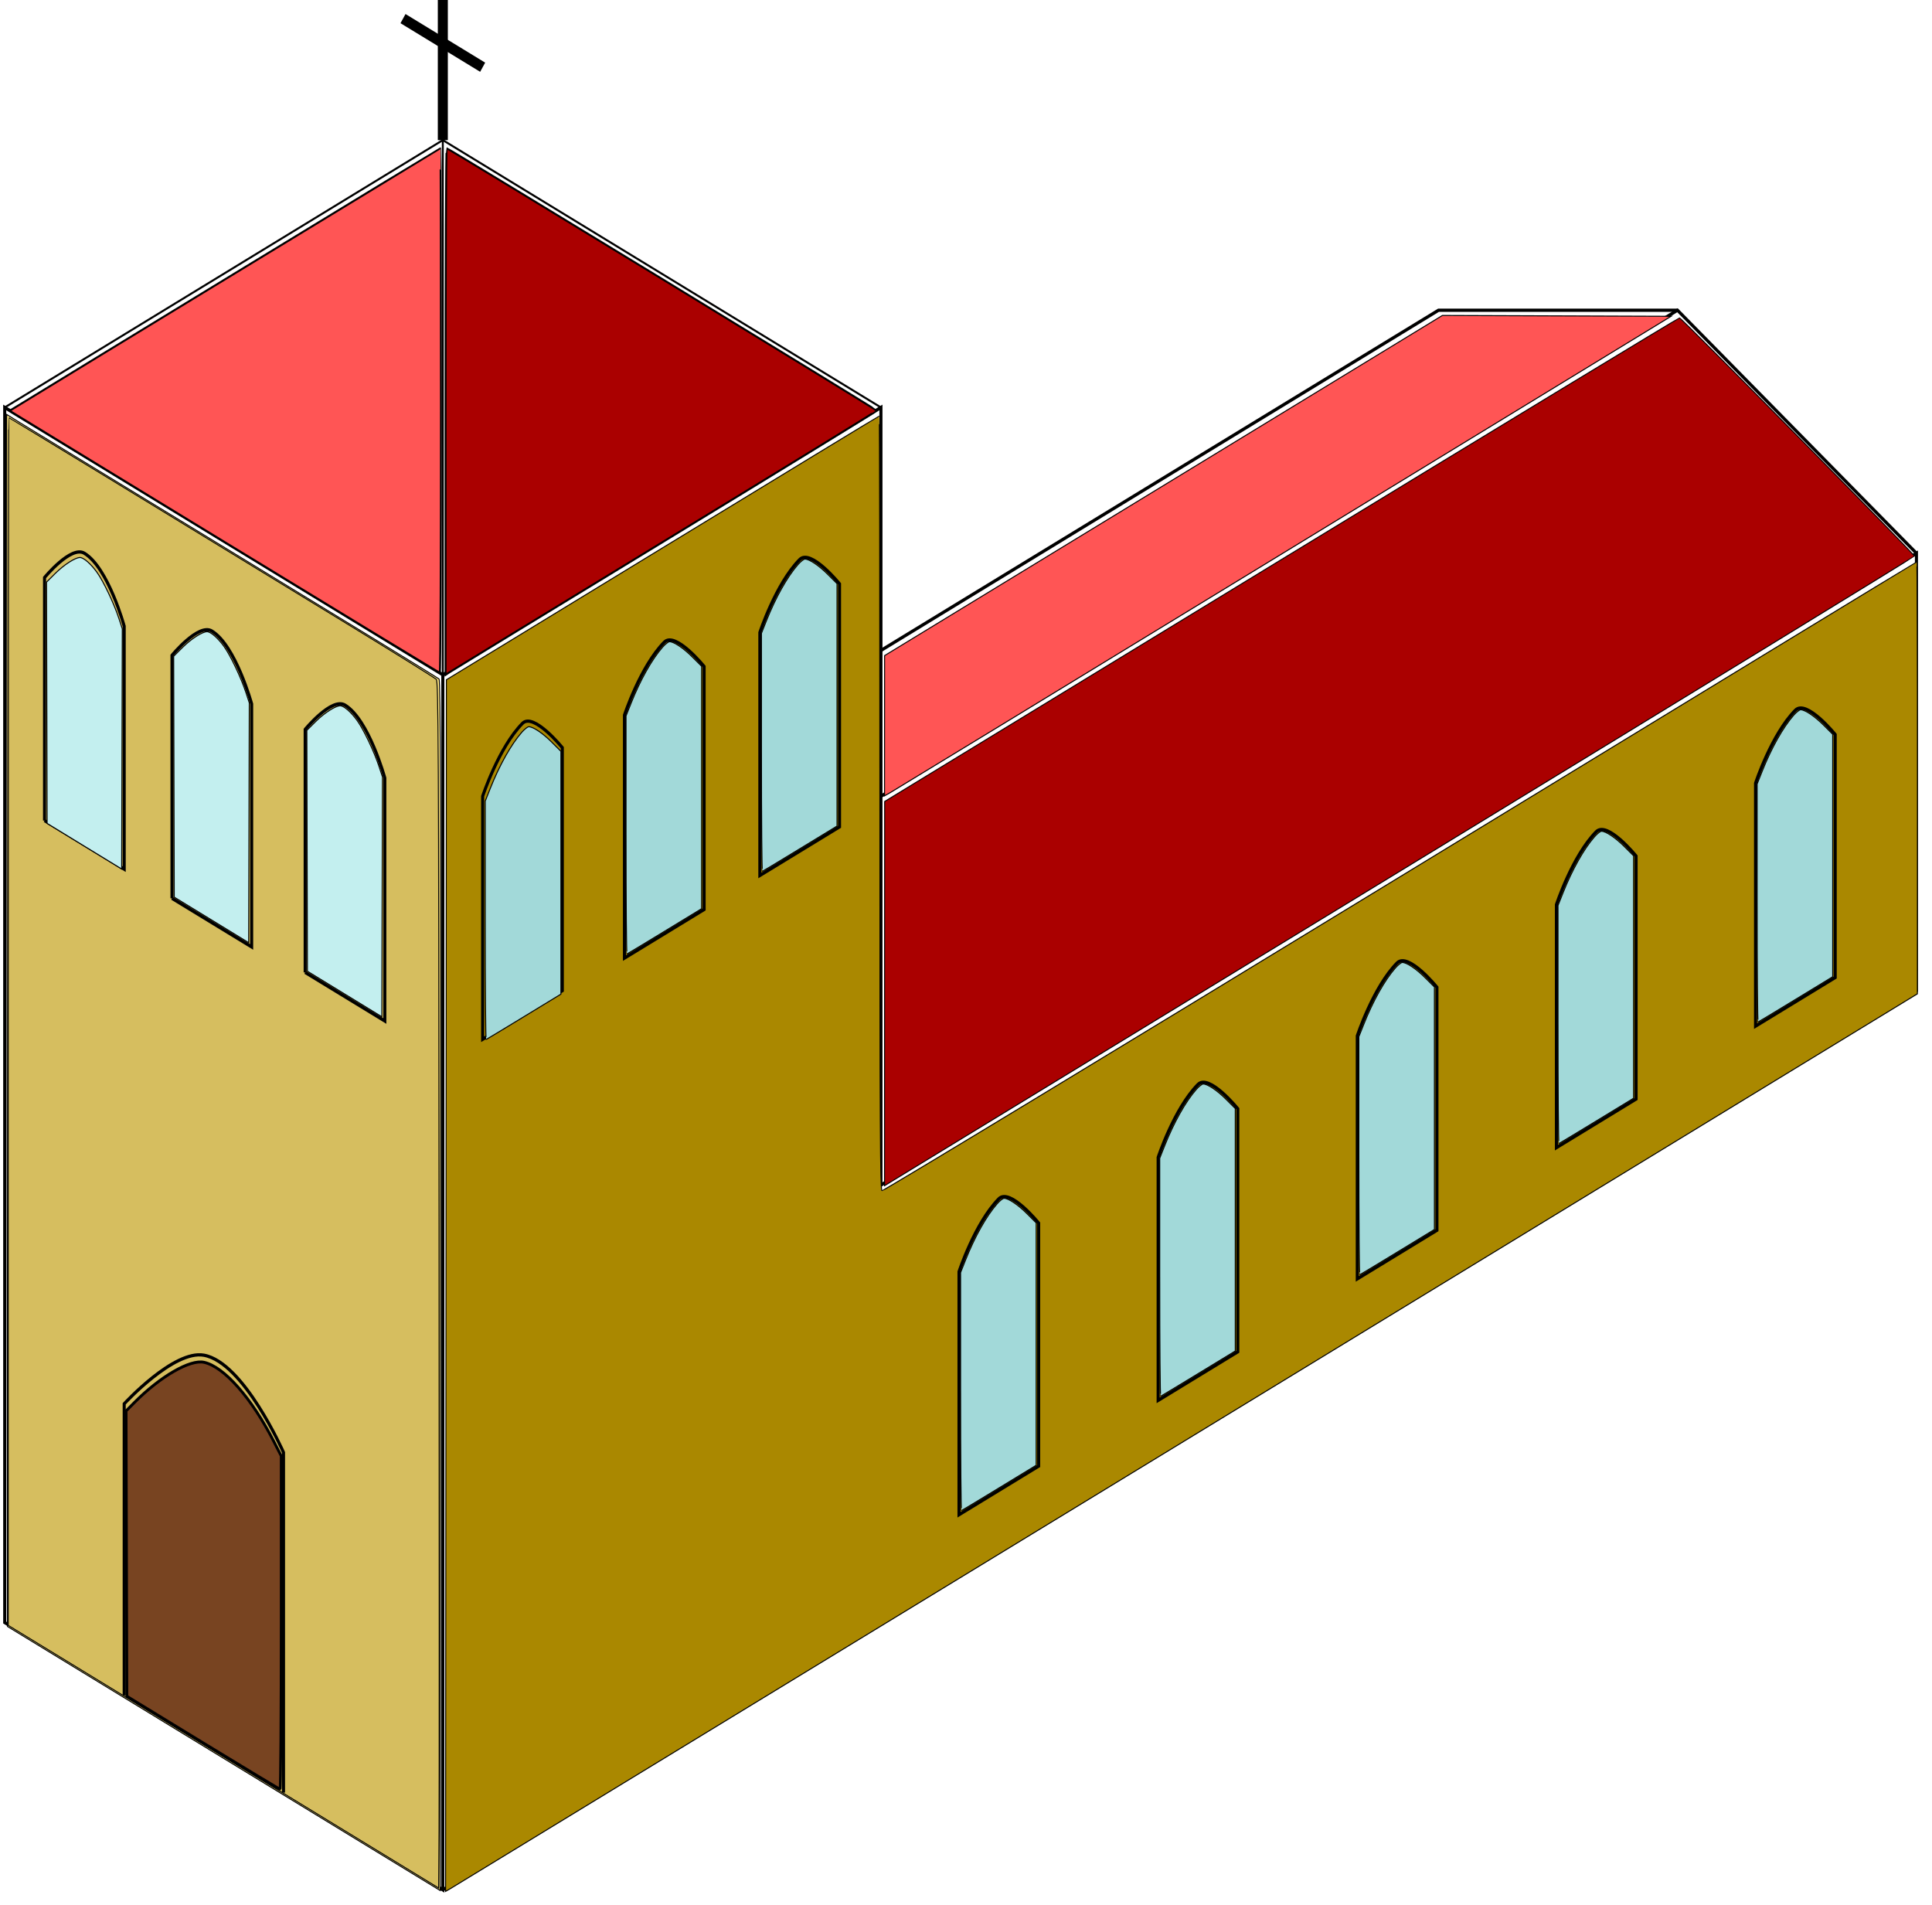 <?xml version="1.0" encoding="UTF-8" standalone="no"?>
<!-- Created with Inkscape (http://www.inkscape.org/) -->

<svg
   xmlns:dc="http://purl.org/dc/elements/1.1/"
   xmlns:cc="http://creativecommons.org/ns#"
   xmlns:rdf="http://www.w3.org/1999/02/22-rdf-syntax-ns#"
   xmlns:svg="http://www.w3.org/2000/svg"
   xmlns="http://www.w3.org/2000/svg"
   xmlns:sodipodi="http://sodipodi.sourceforge.net/DTD/sodipodi-0.dtd"
   xmlns:inkscape="http://www.inkscape.org/namespaces/inkscape"
   width="14.672"
   height="14.469"
   viewBox="-229.676 12.323 14.672 14.469"
   version="1.1"
   id="svg8"
   sodipodi:docname="monastery.svg"
   inkscape:version="0.92.2 5c3e80d, 2017-08-06">
  <sodipodi:namedview
     id="base"
     pagecolor="#ffffff"
     bordercolor="#666666"
     borderopacity="1.0"
     inkscape:pageopacity="0.0"
     inkscape:pageshadow="2"
     inkscape:zoom="64"
     inkscape:cx="10.371527"
     inkscape:cy="7.130015"
     inkscape:document-units="mm"
     inkscape:current-layer="layer1"
     showgrid="false"
     inkscape:window-width="2560"
     inkscape:window-height="1380"
     inkscape:window-x="0"
     inkscape:window-y="0"
     inkscape:window-maximized="1"
     inkscape:measure-start="-8.25195e-07,39.6875"
     inkscape:measure-end="39.6875,39.6875" />
  <defs
     id="defs2" />
  <g
     inkscape:label="Layer 1"
     inkscape:groupmode="layer"
     id="layer1">
    <g
       transform="matrix(0.088,0,0,0.093,-230.85,-0.762)"
       id="layer1-6"
       inkscape:label="Layer 1">
      <path
         inkscape:connector-curvature="0"
         id="path5096"
         d="M 51.556,295.016 13.748,273.188 v -99.219 l 37.807,21.828 z"
         style="fill:none;stroke:#000000;stroke-width:0.265px;stroke-linecap:butt;stroke-linejoin:miter;stroke-opacity:1" />
      <path
         sodipodi:nodetypes="ccc"
         inkscape:connector-curvature="0"
         id="path5098"
         d="m 51.556,195.797 37.807,-21.828 v 63.5"
         style="fill:none;stroke:#000000;stroke-width:0.265px;stroke-linecap:butt;stroke-linejoin:miter;stroke-opacity:1" />
      <path
         inkscape:connector-curvature="0"
         id="path5100"
         d="m 13.748,173.969 37.807,-21.828 v 43.656"
         style="fill:none;stroke:#000000;stroke-width:0.165;stroke-linecap:butt;stroke-linejoin:miter;stroke-miterlimit:4;stroke-dasharray:none;stroke-opacity:1" />
      <path
         inkscape:connector-curvature="0"
         id="path5102"
         d="m 51.556,152.141 37.807,21.828"
         style="fill:none;stroke:#000000;stroke-width:0.165;stroke-linecap:butt;stroke-linejoin:miter;stroke-miterlimit:4;stroke-dasharray:none;stroke-opacity:1" />
      <path
         sodipodi:nodetypes="cccc"
         inkscape:connector-curvature="0"
         id="path5104"
         d="M 51.556,295.016 178.726,221.594 v -35.719 l -89.363,51.594"
         style="fill:none;stroke:#000000;stroke-width:0.265px;stroke-linecap:butt;stroke-linejoin:miter;stroke-opacity:1" />
      <path
         sodipodi:nodetypes="ccc"
         inkscape:connector-curvature="0"
         id="path5106"
         d="m 178.726,185.875 -20.622,-19.844 -68.741,39.688"
         style="fill:none;stroke:#000000;stroke-width:0.265px;stroke-linecap:butt;stroke-linejoin:miter;stroke-opacity:1" />
      <path
         sodipodi:nodetypes="ccc"
         inkscape:connector-curvature="0"
         id="path5108"
         d="M 158.104,166.031 H 137.482 L 89.363,193.812"
         style="fill:none;stroke:#000000;stroke-width:0.265px;stroke-linecap:butt;stroke-linejoin:miter;stroke-opacity:1" />
      <path
         inkscape:connector-curvature="0"
         id="path5110"
         d="M 51.556,152.141 V 140.234"
         style="fill:none;stroke:#000000;stroke-width:0.865;stroke-linecap:butt;stroke-linejoin:miter;stroke-miterlimit:4;stroke-dasharray:none;stroke-opacity:1" />
      <path
         inkscape:connector-curvature="0"
         id="path5112"
         d="m 48.119,142.219 6.874,3.969"
         style="fill:none;stroke:#000000;stroke-width:0.865;stroke-linecap:butt;stroke-linejoin:miter;stroke-miterlimit:4;stroke-dasharray:none;stroke-opacity:1" />
      <path
         transform="scale(0.265)"
         inkscape:connector-curvature="0"
         id="path5114"
         d="m 123.329,697.873 -69.856,-40.352 2.175,-1.265 c 16.111,-9.366 137.975,-79.624 138.11,-79.624 0.101,0 0.184,36.365 0.184,80.812 0,44.447 -0.17,80.805 -0.379,80.796 -0.208,-0.009 -31.814,-18.174 -70.234,-40.368 z"
         style="opacity:1;fill:#ff5555;fill-opacity:1;stroke:#000000;stroke-width:0.624;stroke-miterlimit:4;stroke-dasharray:none;stroke-opacity:1" />
      <path
         transform="scale(0.265)"
         inkscape:connector-curvature="0"
         id="path5118"
         d="m 195.457,657.755 c 0,-44.618 0.153,-81.123 0.34,-81.123 0.521,0 140.033,80.521 140.053,80.834 0.01,0.151 -31.063,18.207 -69.052,40.125 -37.988,21.918 -69.581,40.174 -70.206,40.569 l -1.136,0.718 z"
         style="opacity:1;fill:#aa0000;fill-opacity:1;stroke:#000000;stroke-width:0.624;stroke-miterlimit:4;stroke-dasharray:none;stroke-opacity:1" />
      <path
         transform="scale(0.265)"
         inkscape:connector-curvature="0"
         id="path5120"
         d="m 338.405,754.557 0.011,-21.604 90.819,-52.405 90.819,-52.405 37.237,0.13 37.237,0.13 -126.372,72.984 c -69.505,40.141 -127.135,73.387 -128.067,73.879 l -1.695,0.896 z"
         style="opacity:1;fill:#ff5555;fill-opacity:1;stroke:#000000;stroke-width:0.315;stroke-miterlimit:4;stroke-dasharray:none;stroke-opacity:1" />
      <path
         transform="scale(0.265)"
         inkscape:connector-curvature="0"
         id="path5122"
         d="m 338.414,837.1 0.02,-59.195 129.116,-74.499 c 71.014,-40.974 129.396,-74.499 129.737,-74.499 0.656,0 76.477,72.755 76.477,73.384 0,0.202 -71.643,41.73 -159.207,92.286 -87.564,50.555 -163.022,94.124 -167.685,96.818 l -8.479,4.899 z"
         style="opacity:1;fill:#aa0000;fill-opacity:1;stroke:#000000;stroke-width:0.315;stroke-miterlimit:4;stroke-dasharray:none;stroke-opacity:1" />
      <path
         transform="scale(0.265)"
         inkscape:connector-curvature="0"
         id="path5143"
         d="m 123.231,1072.792 -70.458,-40.681 -0.127,-186.73 -0.127,-186.73 4.168,2.448 c 2.292,1.346 33.828,19.553 70.08,40.46 36.252,20.906 66.197,38.276 66.544,38.599 0.504,0.469 0.606,38.273 0.505,186.952 l -0.127,186.364 z"
         style="opacity:1;fill:#ffe680;fill-opacity:1;stroke:#000000;stroke-width:0.315;stroke-miterlimit:4;stroke-dasharray:none;stroke-opacity:1" />
      <path
         transform="scale(0.265)"
         inkscape:connector-curvature="0"
         id="path5145"
         d="m 195.583,927.069 0.127,-186.671 70.376,-40.63 c 38.707,-22.346 70.47,-40.63 70.584,-40.63 0.115,0 0.208,53.646 0.208,119.214 0,100.622 0.108,119.255 0.694,119.48 0.382,0.146 76.299,-43.386 168.706,-96.738 92.407,-53.352 168.121,-97.004 168.254,-97.004 0.133,0 0.234,29.945 0.225,66.544 l -0.018,66.544 -238.436,137.633 C 305.163,1050.509 197.325,1112.735 196.661,1113.092 l -1.206,0.648 z"
         style="opacity:1;fill:#aa8800;fill-opacity:1;stroke:#000000;stroke-width:0.315;stroke-miterlimit:4;stroke-dasharray:none;stroke-opacity:1" />
      <path
         transform="scale(0.265)"
         inkscape:connector-curvature="0"
         id="path5147"
         d="m 123.105,1072.247 -70.079,-40.463 V 845.713 c 0,-102.339 0.087,-186.071 0.192,-186.071 0.181,0 50.926,29.263 111.429,64.259 14.862,8.596 27.363,15.959 27.779,16.362 0.67,0.648 0.773,20.184 0.892,168.779 0.074,92.425 0.074,176.061 0,185.857 l -0.134,17.811 z"
         style="opacity:1;fill:#d6be5f;fill-opacity:1;stroke:#000000;stroke-width:0.315;stroke-miterlimit:4;stroke-dasharray:none;stroke-opacity:1" />
      <path
         sodipodi:nodetypes="ccscc"
         inkscape:connector-curvature="0"
         id="path5149"
         d="m 24.059,279.141 v -23.813 c 0,0 4.265,-4.408 6.874,-3.969 3.452,0.581 6.874,7.938 6.874,7.938 v 27.781"
         style="fill:none;stroke:#000000;stroke-width:0.265px;stroke-linecap:butt;stroke-linejoin:miter;stroke-opacity:1" />
      <path
         transform="scale(0.265)"
         inkscape:connector-curvature="0"
         id="path5151"
         d="m 116.413,1067.944 -24.749,-14.304 -0.129,-43.977 -0.129,-43.977 2.686,-2.564 c 8.447,-8.062 18.158,-13.368 22.708,-12.406 6.551,1.384 15.484,10.999 22.78,24.522 l 2.339,4.335 v 51.35 c 0,28.242 -0.17,51.344 -0.379,51.337 -0.208,-0.01 -11.516,-6.449 -25.128,-14.316 z"
         style="opacity:1;fill:#784421;fill-opacity:1;stroke:#000000;stroke-width:0.896;stroke-miterlimit:4;stroke-dasharray:none;stroke-opacity:1" />
      <path
         sodipodi:nodetypes="cccscc"
         inkscape:connector-curvature="0"
         id="path5153"
         d="m 17.185,207.703 6.874,3.969 v -19.844 c 0,0 -1.375,-4.762 -3.437,-5.953 -1.146,-0.661 -3.437,1.984 -3.437,1.984 v 19.844"
         style="fill:none;stroke:#000000;stroke-width:0.265px;stroke-linecap:butt;stroke-linejoin:miter;stroke-opacity:1" />
      <path
         transform="scale(0.265)"
         inkscape:connector-curvature="0"
         id="path5157"
         d="m 77.826,791.682 -12.143,-7.025 -0.091,-37.176 -0.091,-37.176 2.859,-2.689 c 2.823,-2.656 6.487,-4.888 8.024,-4.888 1.194,0 3.566,1.957 5.546,4.576 2.112,2.792 5.527,9.593 7.118,14.174 l 1.117,3.214 -0.098,37.008 -0.098,37.008 z"
         style="opacity:1;fill:#c3efef;fill-opacity:1;stroke:#000000;stroke-width:0.32;stroke-miterlimit:4;stroke-dasharray:none;stroke-opacity:1" />
      <path
         style="fill:none;stroke:#000000;stroke-width:0.265px;stroke-linecap:butt;stroke-linejoin:miter;stroke-opacity:1"
         d="m 28.184,214.053 6.874,3.969 v -19.844 c 0,0 -1.375,-4.762 -3.437,-5.953 -1.146,-0.661 -3.437,1.984 -3.437,1.984 v 19.844"
         id="path5163"
         inkscape:connector-curvature="0"
         sodipodi:nodetypes="cccscc" />
      <path
         style="opacity:1;fill:#c3efef;fill-opacity:1;stroke:#000000;stroke-width:0.085;stroke-miterlimit:4;stroke-dasharray:none;stroke-opacity:1"
         d="m 31.59,215.816 -3.213,-1.859 -0.024,-9.836 -0.024,-9.836 0.756,-0.712 c 0.747,-0.703 1.716,-1.293 2.123,-1.293 0.316,0 0.943,0.518 1.467,1.211 0.559,0.739 1.462,2.538 1.883,3.75 l 0.295,0.85 -0.026,9.792 -0.026,9.792 z"
         id="path5165"
         inkscape:connector-curvature="0" />
      <path
         sodipodi:nodetypes="cccscc"
         inkscape:connector-curvature="0"
         id="path5167"
         d="m 39.676,220.102 6.874,3.969 v -19.844 c 0,0 -1.375,-4.762 -3.437,-5.953 -1.146,-0.661 -3.437,1.984 -3.437,1.984 v 19.844"
         style="fill:none;stroke:#000000;stroke-width:0.265px;stroke-linecap:butt;stroke-linejoin:miter;stroke-opacity:1" />
      <path
         inkscape:connector-curvature="0"
         id="path5169"
         d="m 43.082,221.865 -3.213,-1.859 -0.024,-9.836 -0.024,-9.836 0.756,-0.712 c 0.747,-0.703 1.716,-1.293 2.123,-1.293 0.316,0 0.943,0.518 1.467,1.211 0.559,0.739 1.462,2.538 1.883,3.75 l 0.295,0.85 -0.026,9.792 -0.026,9.792 z"
         style="opacity:1;fill:#c3efef;fill-opacity:1;stroke:#000000;stroke-width:0.085;stroke-miterlimit:4;stroke-dasharray:none;stroke-opacity:1" />
      <path
         sodipodi:nodetypes="cccscc"
         inkscape:connector-curvature="0"
         id="path5171"
         d="m 54.993,225.562 6.874,-3.969 v -19.844 c 0,0 -2.484,-2.902 -3.437,-1.984 -2.062,1.984 -3.437,5.953 -3.437,5.953 z"
         style="fill:none;stroke:#000000;stroke-width:0.265px;stroke-linecap:butt;stroke-linejoin:miter;stroke-opacity:1" />
      <path
         transform="scale(0.265)"
         inkscape:connector-curvature="0"
         id="path5173"
         d="m 208.362,814.576 v -36.782 l 1.62,-3.868 c 3.018,-7.204 6.812,-13.597 10.3,-17.36 0.865,-0.933 1.88,-1.696 2.256,-1.696 1.431,0 4.55,1.978 7.451,4.724 l 3.015,2.854 v 37.412 37.412 l -12.008,6.924 c -6.604,3.808 -12.149,6.977 -12.321,7.043 -0.178,0.068 -0.313,-15.713 -0.313,-36.663 z"
         style="opacity:1;fill:#a2d9d9;fill-opacity:1;stroke:#000000;stroke-width:0.32;stroke-miterlimit:4;stroke-dasharray:none;stroke-opacity:1" />
      <path
         style="fill:none;stroke:#000000;stroke-width:0.265px;stroke-linecap:butt;stroke-linejoin:miter;stroke-opacity:1"
         d="m 78.915,212.186 6.874,-3.969 v -19.844 c 0,0 -2.484,-2.902 -3.437,-1.984 -2.062,1.984 -3.437,5.953 -3.437,5.953 z"
         id="path5175"
         inkscape:connector-curvature="0"
         sodipodi:nodetypes="cccscc" />
      <path
         style="opacity:1;fill:#a2d9d9;fill-opacity:1;stroke:#000000;stroke-width:0.085;stroke-miterlimit:4;stroke-dasharray:none;stroke-opacity:1"
         d="m 79.052,202.147 v -9.732 l 0.429,-1.023 c 0.799,-1.906 1.802,-3.598 2.725,-4.593 0.229,-0.247 0.498,-0.449 0.597,-0.449 0.379,0 1.204,0.523 1.972,1.25 l 0.798,0.755 v 9.899 9.899 l -3.177,1.832 c -1.747,1.008 -3.214,1.846 -3.26,1.863 -0.047,0.018 -0.083,-4.157 -0.083,-9.7 z"
         id="path5177"
         inkscape:connector-curvature="0" />
      <path
         sodipodi:nodetypes="cccscc"
         inkscape:connector-curvature="0"
         id="path5179"
         d="m 67.23,218.933 6.874,-3.969 v -19.844 c 0,0 -2.484,-2.902 -3.437,-1.984 -2.062,1.984 -3.437,5.953 -3.437,5.953 z"
         style="fill:none;stroke:#000000;stroke-width:0.265px;stroke-linecap:butt;stroke-linejoin:miter;stroke-opacity:1" />
      <path
         inkscape:connector-curvature="0"
         id="path5181"
         d="m 67.366,208.894 v -9.732 l 0.429,-1.023 c 0.799,-1.906 1.802,-3.598 2.725,-4.593 0.229,-0.247 0.498,-0.449 0.597,-0.449 0.379,0 1.204,0.523 1.972,1.25 l 0.798,0.755 v 9.899 9.899 l -3.177,1.832 c -1.747,1.008 -3.214,1.846 -3.26,1.863 -0.047,0.018 -0.083,-4.157 -0.083,-9.7 z"
         style="opacity:1;fill:#a2d9d9;fill-opacity:1;stroke:#000000;stroke-width:0.085;stroke-miterlimit:4;stroke-dasharray:none;stroke-opacity:1" />
      <path
         style="fill:none;stroke:#000000;stroke-width:0.265px;stroke-linecap:butt;stroke-linejoin:miter;stroke-opacity:1"
         d="m 96.101,264.384 6.874,-3.969 v -19.844 c 0,0 -2.484,-2.902 -3.437,-1.984 -2.062,1.984 -3.437,5.953 -3.437,5.953 z"
         id="path5183"
         inkscape:connector-curvature="0"
         sodipodi:nodetypes="cccscc" />
      <path
         style="opacity:1;fill:#a2d9d9;fill-opacity:1;stroke:#000000;stroke-width:0.085;stroke-miterlimit:4;stroke-dasharray:none;stroke-opacity:1"
         d="m 96.237,254.344 v -9.732 l 0.429,-1.023 c 0.799,-1.906 1.802,-3.598 2.725,-4.593 0.229,-0.247 0.498,-0.449 0.597,-0.449 0.379,0 1.204,0.523 1.972,1.25 l 0.798,0.755 v 9.899 9.899 l -3.177,1.832 c -1.747,1.008 -3.214,1.846 -3.26,1.863 -0.047,0.018 -0.083,-4.157 -0.083,-9.7 z"
         id="path5185"
         inkscape:connector-curvature="0" />
      <path
         sodipodi:nodetypes="cccscc"
         inkscape:connector-curvature="0"
         id="path5187"
         d="m 164.841,224.489 6.874,-3.969 V 200.677 c 0,0 -2.484,-2.902 -3.437,-1.984 -2.062,1.984 -3.437,5.953 -3.437,5.953 z"
         style="fill:none;stroke:#000000;stroke-width:0.265px;stroke-linecap:butt;stroke-linejoin:miter;stroke-opacity:1" />
      <path
         inkscape:connector-curvature="0"
         id="path5189"
         d="m 164.978,214.45 v -9.732 l 0.429,-1.023 c 0.799,-1.906 1.802,-3.598 2.725,-4.593 0.229,-0.247 0.498,-0.449 0.597,-0.449 0.379,0 1.204,0.523 1.972,1.25 l 0.798,0.755 v 9.899 9.899 l -3.177,1.832 c -1.747,1.008 -3.214,1.846 -3.26,1.863 -0.047,0.018 -0.083,-4.157 -0.083,-9.7 z"
         style="opacity:1;fill:#a2d9d9;fill-opacity:1;stroke:#000000;stroke-width:0.085;stroke-miterlimit:4;stroke-dasharray:none;stroke-opacity:1" />
      <path
         style="fill:none;stroke:#000000;stroke-width:0.265px;stroke-linecap:butt;stroke-linejoin:miter;stroke-opacity:1"
         d="m 147.656,234.411 6.874,-3.969 v -19.844 c 0,0 -2.484,-2.902 -3.437,-1.984 -2.062,1.984 -3.437,5.953 -3.437,5.953 z"
         id="path5191"
         inkscape:connector-curvature="0"
         sodipodi:nodetypes="cccscc" />
      <path
         style="opacity:1;fill:#a2d9d9;fill-opacity:1;stroke:#000000;stroke-width:0.085;stroke-miterlimit:4;stroke-dasharray:none;stroke-opacity:1"
         d="m 147.793,224.372 v -9.732 l 0.429,-1.023 c 0.799,-1.906 1.802,-3.598 2.725,-4.593 0.229,-0.247 0.498,-0.449 0.597,-0.449 0.379,0 1.204,0.523 1.972,1.25 l 0.798,0.755 v 9.899 9.899 l -3.177,1.832 c -1.747,1.008 -3.214,1.846 -3.26,1.863 -0.047,0.018 -0.083,-4.157 -0.083,-9.7 z"
         id="path5193"
         inkscape:connector-curvature="0" />
      <path
         sodipodi:nodetypes="cccscc"
         inkscape:connector-curvature="0"
         id="path5195"
         d="m 130.471,245.127 6.874,-3.969 V 221.314 c 0,0 -2.484,-2.902 -3.437,-1.984 -2.062,1.984 -3.437,5.953 -3.437,5.953 z"
         style="fill:none;stroke:#000000;stroke-width:0.265px;stroke-linecap:butt;stroke-linejoin:miter;stroke-opacity:1" />
      <path
         inkscape:connector-curvature="0"
         id="path5197"
         d="m 130.607,235.087 v -9.732 l 0.429,-1.023 c 0.799,-1.906 1.802,-3.598 2.725,-4.593 0.229,-0.247 0.498,-0.449 0.597,-0.449 0.379,0 1.204,0.523 1.972,1.25 l 0.798,0.755 v 9.899 9.899 l -3.177,1.832 c -1.747,1.008 -3.214,1.846 -3.26,1.863 -0.047,0.018 -0.083,-4.157 -0.083,-9.7 z"
         style="opacity:1;fill:#a2d9d9;fill-opacity:1;stroke:#000000;stroke-width:0.085;stroke-miterlimit:4;stroke-dasharray:none;stroke-opacity:1" />
      <path
         style="fill:none;stroke:#000000;stroke-width:0.265px;stroke-linecap:butt;stroke-linejoin:miter;stroke-opacity:1"
         d="m 113.286,255.049 6.874,-3.969 v -19.844 c 0,0 -2.484,-2.902 -3.437,-1.984 -2.062,1.984 -3.437,5.953 -3.437,5.953 z"
         id="path5199"
         inkscape:connector-curvature="0"
         sodipodi:nodetypes="cccscc" />
      <path
         style="opacity:1;fill:#a2d9d9;fill-opacity:1;stroke:#000000;stroke-width:0.085;stroke-miterlimit:4;stroke-dasharray:none;stroke-opacity:1"
         d="m 113.422,245.009 v -9.732 l 0.429,-1.023 c 0.799,-1.906 1.802,-3.598 2.725,-4.593 0.229,-0.247 0.498,-0.449 0.597,-0.449 0.379,0 1.204,0.523 1.972,1.25 l 0.798,0.755 v 9.899 9.899 l -3.177,1.832 c -1.747,1.008 -3.214,1.846 -3.26,1.863 -0.047,0.018 -0.083,-4.157 -0.083,-9.7 z"
         id="path5201"
         inkscape:connector-curvature="0" />
    </g>
  </g>
</svg>
